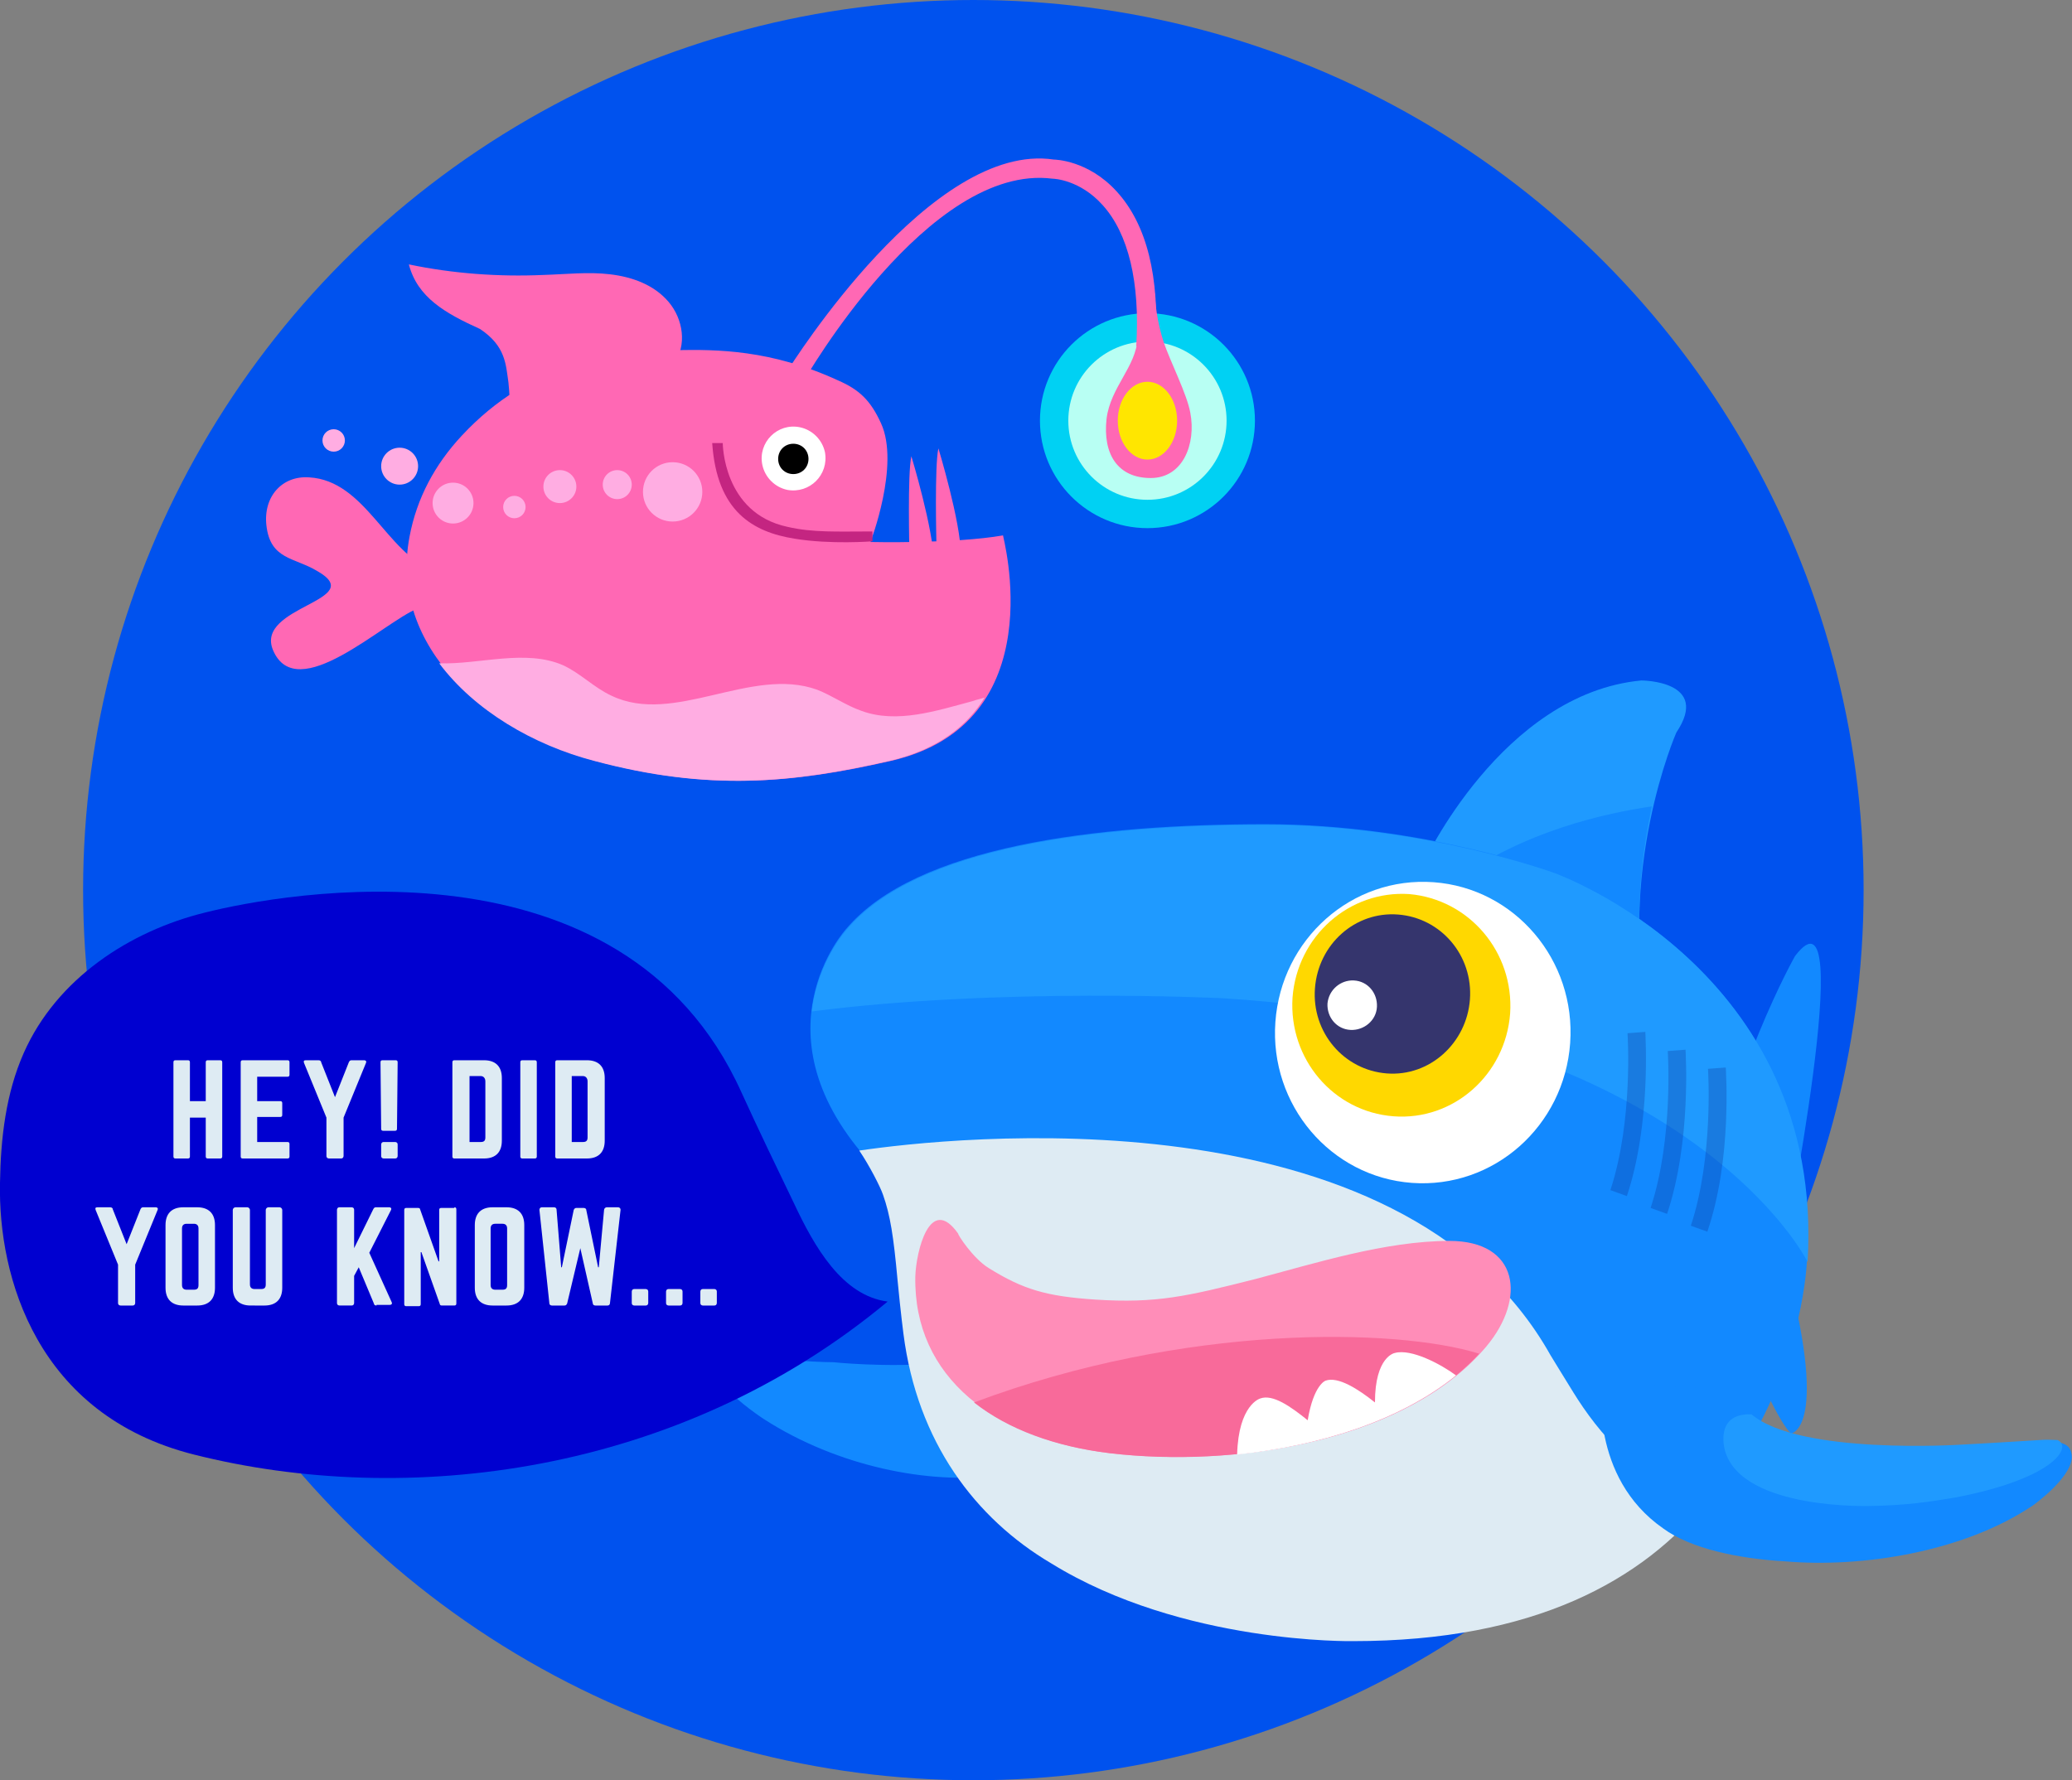 <svg xmlns="http://www.w3.org/2000/svg" viewBox="0 0 314.2 270"><rect x="0" y="0" width="314.2" height="270" fill="#808080" stroke="none"/><circle fill="#0052EE" cx="147.6" cy="135" r="135"/><circle fill="#00D1F3" cx="174" cy="63.8" r="16.3"/><circle fill="#B8FFF3" cx="174" cy="63.8" r="12"/><path fill="#1F9AFF" d="M215.8 131s11.9-25.8 33.1-27.8c0 0 10.6 0 5.3 7.9 0 0-9.3 21.2-4 44.4L215.8 131z"/><path fill="#1289FF" d="M220.7 133.6c10.4-7.6 22.9-10.3 29.8-11.3-1.8 8.3-3.1 20-.3 32.3l-29.5-21z"/><path fill="#1289FF" d="M132.3 176.7c-18.5-19.9-4-35.8-4-35.8 10.6-12.6 38-15.9 63.6-15.9 23.8 0 43.7 7.3 43.7 7.3s41.1 14.6 38.4 59c0 0-2 57-68.9 57 0 0-61.6 1.3-67.6-45 .1-.1-1-22.1-5.2-26.6z"/><path fill="#1289FF" d="M272.2 145s-9.8 17.2-14.7 42.3c0 0 11 27.6 14.1 30.1 0 0 6.1-.6-1.2-27-.1 0 11.6-58.3 1.8-45.4zm-91.5 52.3s-4.1 25.1-29.8 26.5c-9.9 1.3-23.8-1.3-35.1-8.6 0 0-15.2-9.9-1.3-9.3 0 0 8.6.7 11.9.7 0 0 31.1 3.3 34.4-8.6"/><path fill="#1F9AFF" d="M185.5 151.4s-33.9-1.7-62.4 2c.9-7.6 5.3-12.4 5.3-12.4 10.6-12.6 38-15.9 63.6-15.9 23.8 0 43.7 7.3 43.7 7.3s41.1 14.6 38.4 59c0-.1-17.6-35.5-88.6-40z"/><path fill="#FFF" d="M238.1 158.2c-.9 12.6-11.6 22.1-24 21.2-12.3-.9-21.6-11.8-20.7-24.4.9-12.6 11.6-22.1 24-21.2 12.3.9 21.6 11.8 20.7 24.4z"/><path fill="#FFD800" d="M229 153.7c-.7 9.3-8.6 16.3-17.7 15.6-9.1-.7-15.9-8.7-15.3-18 .7-9.3 8.6-16.3 17.7-15.7 9.1.8 15.9 8.8 15.3 18.1z"/><path fill="#35356D" d="M222.9 151.6c-.5 6.6-6.1 11.7-12.6 11.2s-11.4-6.2-10.9-12.9 6.1-11.7 12.6-11.2 11.4 6.2 10.9 12.9z"/><path fill="#FFF" d="M208.8 152.7c-.1 2.1-2 3.6-4 3.5-2.1-.1-3.6-1.9-3.5-4 .2-2.1 2-3.6 4-3.5 2.1.1 3.6 1.9 3.5 4z"/><path fill="#0A2688" d="M246.7 181.4l-2.5-.9c3.5-10.6 2.6-23.7 2.6-23.8l2.7-.2c0 .6.9 13.8-2.8 24.9zm6.1 2.7l-2.5-.9c3.5-10.6 2.6-23.7 2.6-23.8l2.7-.2c0 .6.9 13.8-2.8 24.9zm6.1 2.7l-2.5-.9c3.5-10.6 2.6-23.7 2.6-23.8l2.7-.2c0 .5 1 13.8-2.8 24.9z" opacity=".26"/><path fill="#DEEBF3" d="M235.1 205.5s1.7 2.8 3.5 5.7c3.6 5.8 10 14 20.4 16.2-9.8 12.3-26.4 21.5-53.8 21.5 0 0-25.9.5-45.8-11.8-11.5-6.8-20.3-18.4-22.4-34.8 0 0-.4-3-.9-8.2-.6-6.6-1.1-9.8-2.2-12.9-.4-1.2-2.1-4.5-3.6-6.7 13.5-2 82-9.6 104.8 31z"/><path fill="#1289FF" d="M242.9 209.9s-1.9 14.1 9.3 21.9c4.2 3.1 11.5 4.6 18.5 5 11.6 1 27.1-1.4 37.6-8.5 0 0 6.6-4.7 5.8-7.9-.2-1.1-1-2-5-1.8 0 0-8.6.7-11.9.7 0 0-31.1 3.3-34.4-8.6l-19.9-.8z"/><path fill="#1F9AFF" d="M296.6 227.1c-4.1.7-7.6 1.2-12.8 1.3 0 0-19.5.7-22.2-8.3 0 0-1.8-5.8 4-5.6 7.3 6.2 31.8 4.6 31.8 4.6 4-.2 11.9-.7 11.9-.7 1.1-.1 2 0 2.7 0 2.3 1-.4 5.8-15.4 8.7z"/><path fill="#FF8DB8" d="M149.9 192.3c5.3 3.3 8.8 4.3 16.2 4.8 9.3.6 13.9-.5 24.2-3.1 9.1-2.4 19.8-5.8 29.5-5.8 10.5 0 11.7 8.7 5.6 16-12.1 14.4-37.9 18.4-57 16.2-17.5-2.1-29.9-11.5-29.6-26.8.1-3.7 2.2-12.6 6.5-6.5-.1.1 2.2 3.7 4.6 5.2z"/><path fill="#F86A9A" d="M224.3 205.3c-12.4 13.5-37.4 17.3-56 15.1-8.3-1-15.4-3.6-20.6-7.7 32-12 64-11.3 76.6-7.4z"/><path fill="#FFF" d="M191.1 212.1c1.9-.7 4.6 1.2 7.2 3.3.9-5.4 2.7-6 2.7-6 1.9-.7 5 1.3 7.5 3.3 0-7 3-7.5 3-7.5 2.5-.7 7 1.7 9.3 3.4-8.6 7-20.9 10.7-33.2 12 .2-7.6 3.5-8.5 3.5-8.5z"/><path fill="#FF68B4" d="M135.1 115.4c-14.9 3.4-27.6 4.6-44.8 0-16.2-4.3-31.4-17.1-28.2-34 1.1-5.9 3.9-11 7.9-15.3 10.5-11.3 22.7-12.8 32.7-13 5.9-.1 14.2-.1 24.4 4.6 3.2 1.4 4.9 3 6.5 6.5 2.9 6.3-1.6 18-1.6 18s12.6.3 20.1-1c-.1 0 7.9 28.5-17 34.2z"/><path fill="#FFF" d="M125.1 68.6c.6 3.4-2.3 6.3-5.7 5.7-1.9-.4-3.4-1.9-3.8-3.8-.7-3.4 2.3-6.4 5.7-5.7 1.9.4 3.4 1.9 3.8 3.8z"/><path d="M122.6 69.6c0 1.3-1 2.3-2.3 2.3-1.3 0-2.3-1-2.3-2.3 0-1.3 1-2.3 2.3-2.3 1.3 0 2.3 1 2.3 2.3z"/><path fill="#FF68B4" d="M63.3 92.3c-5.2 2.1-18.3 14.8-21.9 6.3-2.8-6.7 14.6-7.5 6.7-12-3.5-2.1-7.1-1.7-7.7-6.9-.5-4.4 2.4-7.6 6.5-7.3 8.5.5 11.7 11.5 18.8 14.1l-2.4 5.8zm56-35.9l2.5 1.5c.2-.3 19-33.2 37.8-30.8.3 0 4.2.2 7.6 4 3.9 4.3 5.7 11.7 5.1 21.4l2.9.2c.7-10.7-1.3-18.7-5.9-23.7-4.3-4.7-9.3-4.8-9.5-4.8-18.5-2.8-39.6 30.8-40.5 32.2z"/><path fill="#FF68B4" d="M172.5 51.3c-.2 4.3-4.1 7.4-4.7 12.2-.6 5.4 1.7 9 6.7 9 4.9 0 6.9-5.2 6-9.9-.5-2.8-3-7.7-4-10.6-1.1-3.3-1.3-6.1-1.4-7.6l-2.6 6.9zM142 82.4s-.3-11.8.3-14.4c0 0 3.4 11.2 3.4 16.1l-3.7-1.7zm-4.1 1.2s-.3-11.8.3-14.4c0 0 3.4 11.2 3.4 16.1l-3.7-1.7z"/><path fill="#C42581" d="M132.3 82.1s-6.4.5-11.8-.4c-6.3-1-11.8-4.1-12.5-14.5h1.6s0 10.6 9.8 12.7c3.9.9 7.5.7 12.9.7v1.5z"/><ellipse fill="#FFE600" cx="174" cy="63.8" rx="4.5" ry="5.9"/><path fill="#FF68B4" d="M102.2 55.1c2-2.7 1.4-6.7-.8-9.3-2.2-2.6-5.5-3.8-8.9-4.2-3.3-.4-6.7 0-10.1.1-6.8.3-13.7-.2-20.4-1.6 1.3 5 5.5 7.4 10.8 9.8 3.9 2.6 3.9 5.4 4.3 8.1.3 2.9.3 5.9 0 8.8"/><path fill="#FFADE2" d="M147.6 106.3c-5.6 1.5-11.6 3.5-17 1.5-2.3-.8-4.4-2.3-6.7-3.2-10-3.6-21.7 5.5-31.2.9-2.6-1.2-4.7-3.4-7.3-4.6-5.7-2.5-12.7-.1-18.8-.3 5.4 7.2 14.3 12.4 23.5 14.8 17.2 4.6 29.9 3.4 44.8 0 7.3-1.7 11.8-5.3 14.4-9.6-.6.2-1.2.3-1.7.5z"/><circle fill="#FFADE2" cx="102" cy="74.6" r="4.5"/><circle fill="#FFADE2" cx="93.6" cy="73.5" r="2.2"/><circle fill="#FFADE2" cx="84.9" cy="73.8" r="2.5"/><circle fill="#FFADE2" cx="78" cy="76.9" r="1.7"/><circle fill="#FFADE2" cx="68.7" cy="76.3" r="3.1"/><circle fill="#FFADE2" cx="60.6" cy="70.7" r="2.8"/><circle fill="#FFADE2" cx="50.6" cy="66.8" r="1.7"/><path fill="#0000D0" d="M3.6 159.7C.9 165.8.1 172.6 0 179.4c-.3 14.3 5.6 35.2 29.4 41.2 32.1 8.1 73.5 3.2 105.2-23.2-6.9-.9-11.1-8.3-14.2-14.9-2.7-5.6-5.4-11.2-8-16.9-18-39.8-69.8-30.1-81.3-27.2-11.4 2.8-22.5 10-27.5 21.3z"/><path d="M31.2 161.1c0-.2.1-.3.3-.3h1.9c.2 0 .3.1.3.3v14.3c0 .2-.1.3-.3.3h-1.9c-.2 0-.3-.1-.3-.3v-5.9h-2.4v5.9c0 .2-.1.3-.3.3h-1.9c-.2 0-.3-.1-.3-.3v-14.3c0-.2.1-.3.3-.3h1.9c.2 0 .3.1.3.3v5.9h2.4v-5.9zm12.7 1.9c0 .2-.1.3-.3.3H39v3.7h3.5c.2 0 .3.1.3.3v1.8c0 .2-.1.3-.3.3H39v3.8h4.6c.2 0 .3.1.3.3v1.9c0 .2-.1.3-.3.3h-6.8c-.2 0-.3-.1-.3-.3v-14.3c0-.2.1-.3.3-.3h6.8c.2 0 .3.1.3.3v1.9zm11.3-2.2c.3 0 .4.2.3.4l-3.4 8.3v5.8c0 .2-.1.4-.4.4h-1.8c-.2 0-.4-.1-.4-.4v-5.8l-3.4-8.3c-.1-.3 0-.4.3-.4h1.9c.2 0 .4.1.4.3l2.1 5.3 2.1-5.3c.1-.2.2-.3.4-.3h1.9zm4.8 0c.2 0 .3.1.3.3l-.1 10.1c0 .2-.1.3-.3.3h-1.8c-.2 0-.3-.1-.3-.3l-.1-10.1c0-.2.1-.3.3-.3h2zm-2.2 12.8c0-.2.1-.4.4-.4h1.7c.2 0 .4.1.4.4v1.7c0 .2-.1.4-.4.4h-1.7c-.2 0-.4-.1-.4-.4v-1.7zm10.8-12.5c0-.2.1-.3.3-.3h4.5c1.7 0 2.7.9 2.7 2.7v9.5c0 1.7-.9 2.7-2.7 2.7h-4.5c-.2 0-.3-.1-.3-.3v-14.3zm4.3 12.1c.5 0 .7-.2.7-.7V164c0-.5-.3-.8-.7-.8h-1.7v10h1.7zm8.2-12.4c.2 0 .3.1.3.3v14.3c0 .2-.1.3-.3.3h-1.9c-.2 0-.3-.1-.3-.3v-14.3c0-.2.1-.3.3-.3h1.9zm3.1.3c0-.2.1-.3.3-.3H89c1.7 0 2.7.9 2.7 2.7v9.5c0 1.7-.9 2.7-2.7 2.7h-4.5c-.2 0-.3-.1-.3-.3v-14.3zm4.2 12.1c.5 0 .7-.2.7-.7V164c0-.5-.3-.8-.7-.8h-1.7v10h1.7zm-64.8 9.9c.3 0 .4.2.3.4l-3.4 8.3v5.8c0 .2-.1.4-.4.4h-1.8c-.2 0-.4-.1-.4-.4v-5.8l-3.4-8.3c-.1-.3 0-.4.3-.4h1.9c.2 0 .4.1.4.3l2.1 5.3 2.1-5.3c.1-.2.2-.3.4-.3h1.9zm1.5 2.7c0-1.7.9-2.7 2.7-2.7h2.1c1.7 0 2.7.9 2.7 2.7v9.5c0 1.7-.9 2.7-2.7 2.7h-2.1c-1.7 0-2.7-.9-2.7-2.7v-9.5zm4.3 9.8c.5 0 .7-.2.7-.7v-8.6c0-.5-.3-.7-.7-.7h-1.1c-.5 0-.7.3-.7.7v8.6c0 .5.3.7.7.7h1.1zm13-12.5c.2 0 .4.2.4.4v11.8c0 1.7-.9 2.7-2.7 2.7H38c-1.7 0-2.7-.9-2.7-2.7v-11.8c0-.2.2-.4.4-.4h1.8c.2 0 .4.2.4.4v11.3c0 .5.3.7.7.7h1c.5 0 .7-.2.7-.7v-11.3c0-.2.2-.4.4-.4h1.7zM57.1 198c-.2 0-.4-.1-.4-.3l-2.3-5.5-.7 1.3v4.1c0 .2-.1.4-.4.4h-1.8c-.2 0-.4-.1-.4-.4v-14.1c0-.2.1-.4.4-.4h1.8c.2 0 .4.1.4.4v5.8l2.9-5.9c.1-.2.2-.3.4-.3h2c.3 0 .4.2.3.4L56 190l3.4 7.5c.1.2 0 .4-.3.4h-2zm11.8-14.9c.2 0 .3.1.3.3v14.3c0 .2-.1.3-.3.3H67c-.2 0-.3-.1-.3-.2l-2.8-7.9h-.1v7.9c0 .2-.1.3-.3.3h-1.9c-.2 0-.3-.1-.3-.3v-14.3c0-.2.1-.3.3-.3h1.8c.2 0 .3.1.3.2l2.8 7.9h.1v-7.8c0-.2.1-.3.3-.3h2zm3.1 2.7c0-1.7.9-2.7 2.7-2.7h2.1c1.7 0 2.7.9 2.7 2.7v9.5c0 1.7-.9 2.7-2.7 2.7h-2.1c-1.7 0-2.7-.9-2.7-2.7v-9.5zm4.2 9.8c.5 0 .7-.2.7-.7v-8.6c0-.5-.3-.7-.7-.7h-1.1c-.5 0-.7.3-.7.7v8.6c0 .5.3.7.7.7h1.1zm17.5-12.5c.2 0 .4.1.4.4l-1.6 14.1c0 .2-.1.4-.4.4h-1.8c-.2 0-.4-.1-.4-.3l-1.9-8.4-2 8.4c-.1.2-.2.3-.4.3h-1.9c-.2 0-.4-.1-.4-.4l-1.5-14.1c0-.2.1-.4.4-.4H84c.2 0 .4.1.4.4l.7 8.7h.1l1.8-8.7c.1-.2.2-.3.4-.3h1.1c.2 0 .4.1.4.3l1.8 8.7h.1l.8-8.7c0-.2.2-.4.4-.4h1.7zm2.1 12.8c0-.2.1-.4.4-.4h1.7c.2 0 .4.1.4.4v1.7c0 .2-.1.4-.4.4h-1.7c-.2 0-.4-.1-.4-.4v-1.7zm5.2 0c0-.2.1-.4.4-.4h1.7c.2 0 .4.1.4.4v1.7c0 .2-.1.4-.4.4h-1.7c-.2 0-.4-.1-.4-.4v-1.7zm5.2 0c0-.2.1-.4.4-.4h1.7c.2 0 .4.1.4.4v1.7c0 .2-.1.4-.4.4h-1.7c-.2 0-.4-.1-.4-.4v-1.7z" fill="#DEEBF3"/></svg>